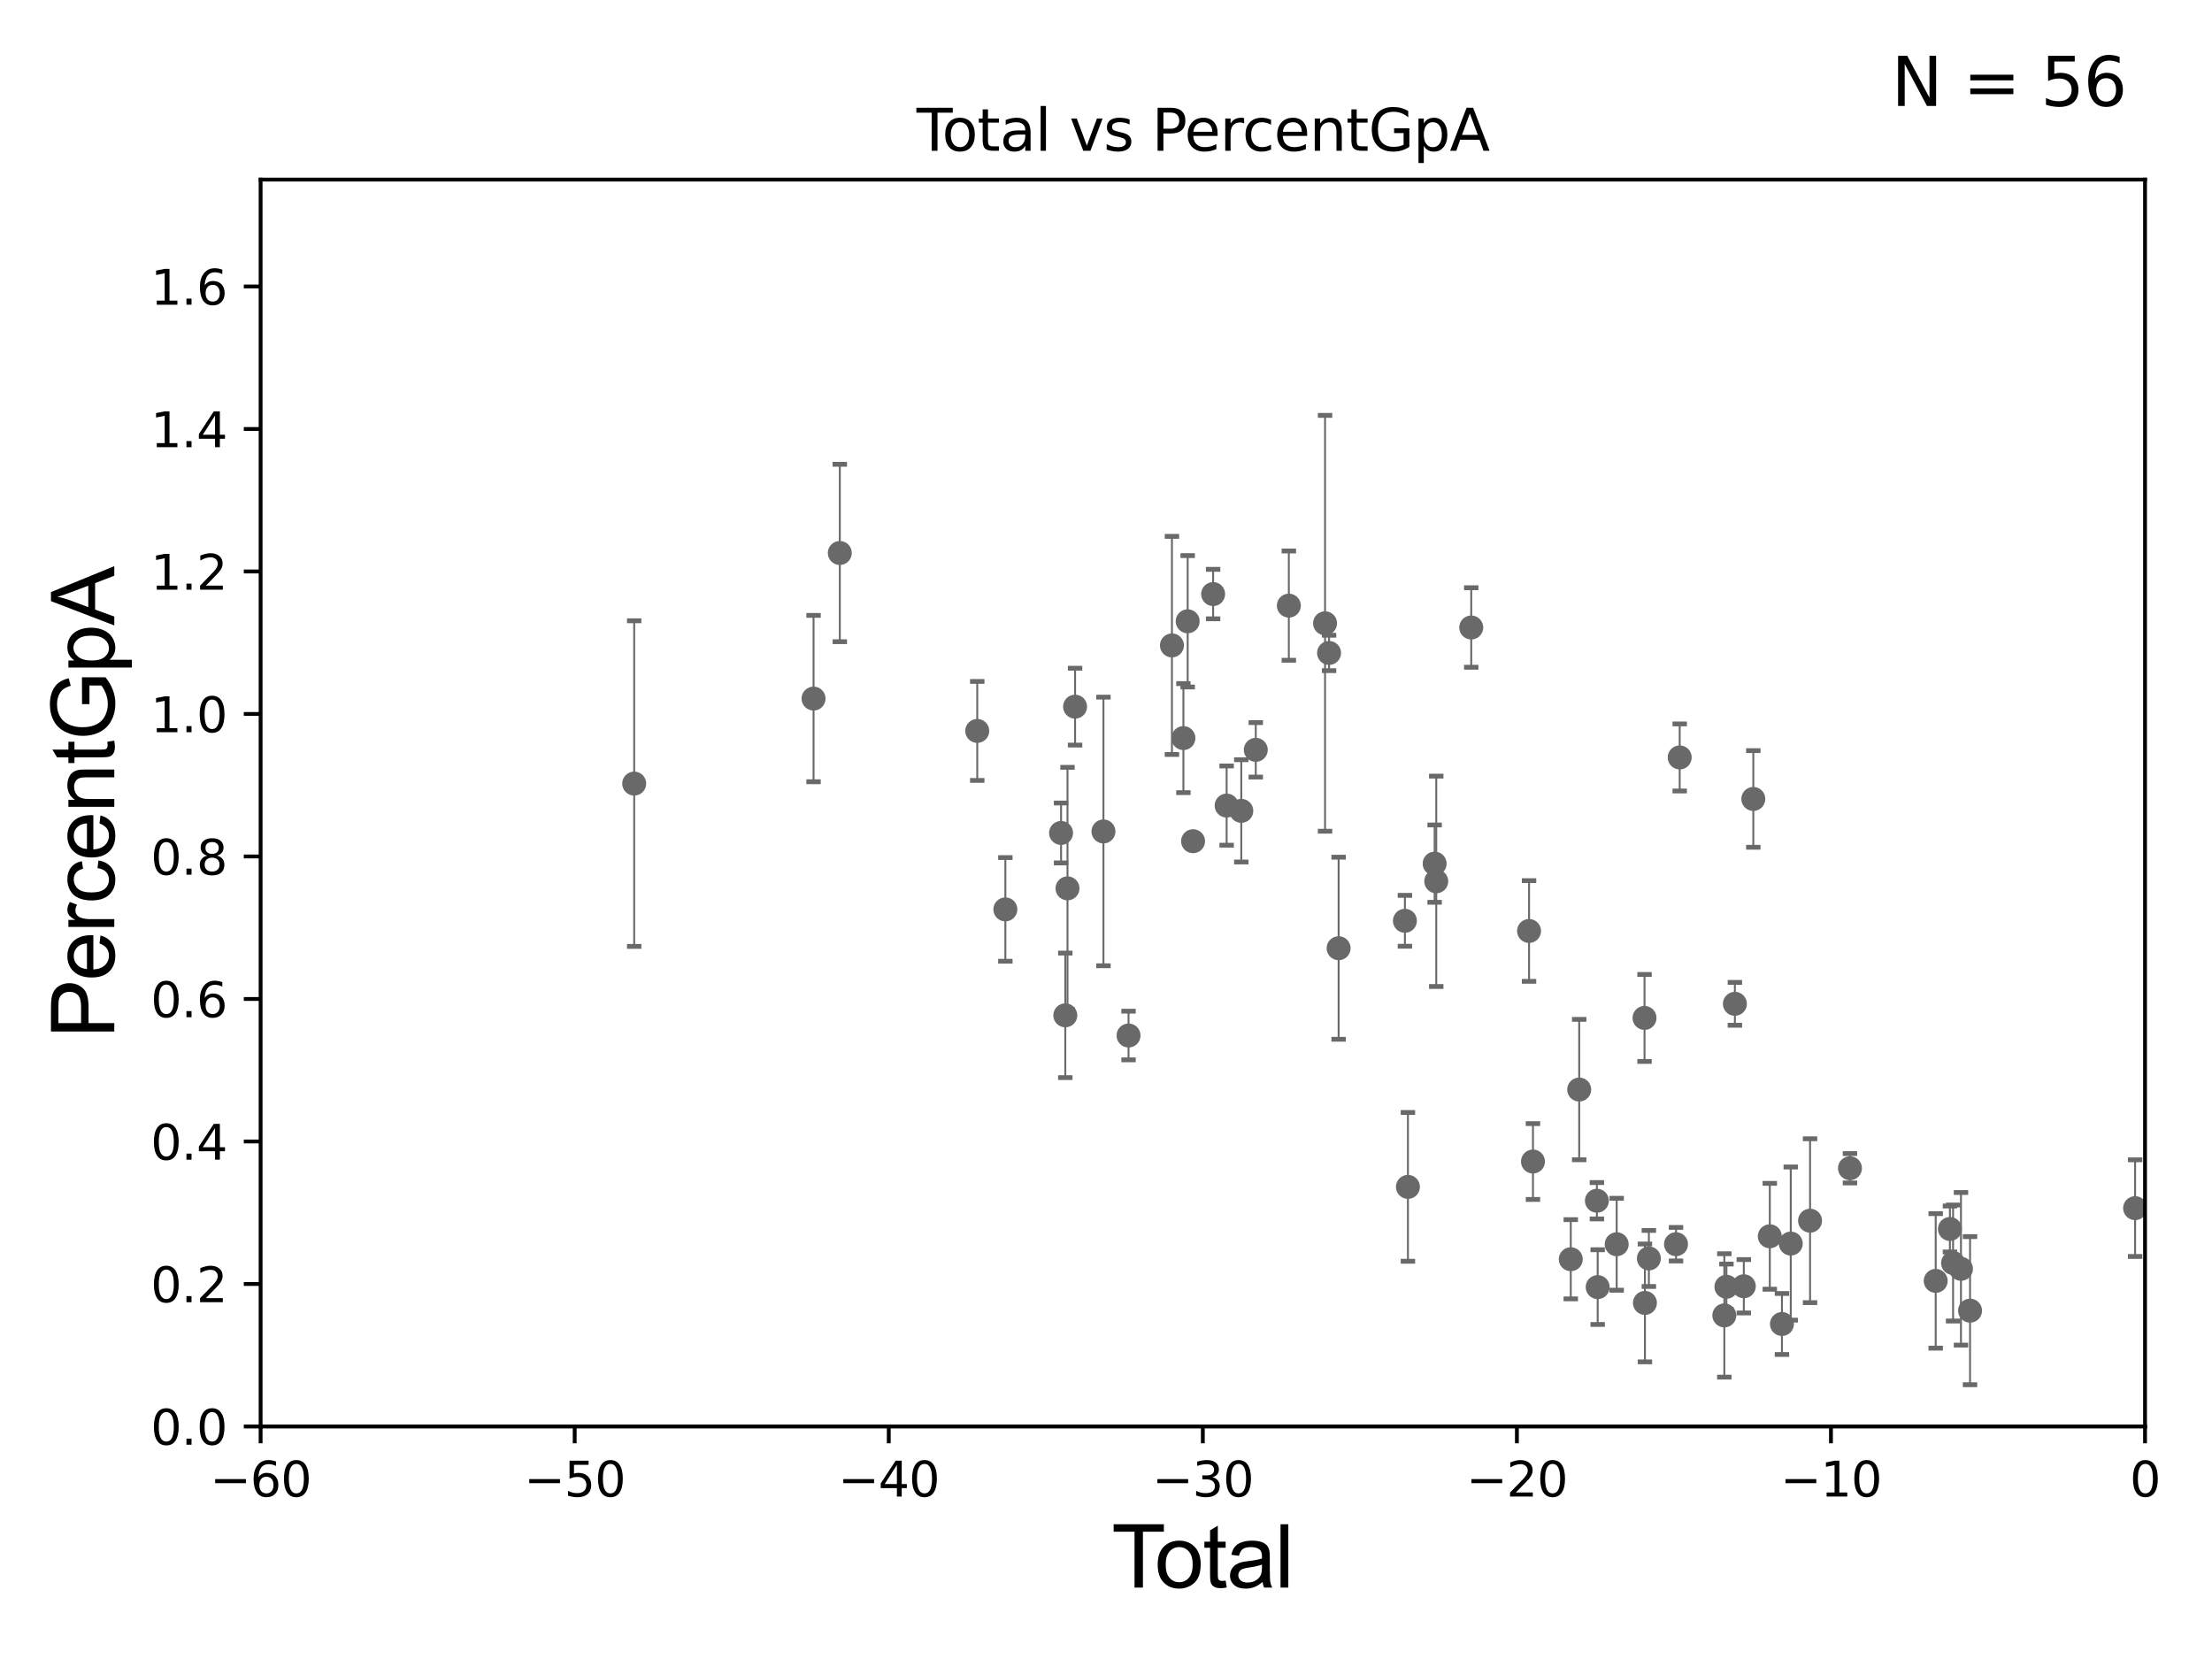 <?xml version="1.0" encoding="utf-8" standalone="no"?>
<!DOCTYPE svg PUBLIC "-//W3C//DTD SVG 1.1//EN"
  "http://www.w3.org/Graphics/SVG/1.1/DTD/svg11.dtd">
<svg xmlns:xlink="http://www.w3.org/1999/xlink" width="460.8pt" height="345.6pt" viewBox="0 0 460.8 345.6" xmlns="http://www.w3.org/2000/svg" version="1.1">
 <defs>
  <style type="text/css">*{stroke-linejoin: round; stroke-linecap: butt}</style>
 </defs>
 <g id="figure_1">
  <g id="patch_1">
   <path d="M 0 345.6 
L 460.8 345.6 
L 460.8 0 
L 0 0 
z
" style="fill: #ffffff"/>
  </g>
  <g id="axes_1">
   <g id="patch_2">
    <path d="M 54.29 297.16 
L 446.85 297.16 
L 446.85 37.411 
L 54.29 37.411 
z
" style="fill: #ffffff"/>
   </g>
   <g id="PathCollection_1">
    <defs>
     <path id="m57bfa0e21b" d="M 0 1.118 
C 0.297 1.118 0.581 1 0.791 0.791 
C 1 0.581 1.118 0.297 1.118 0 
C 1.118 -0.297 1 -0.581 0.791 -0.791 
C 0.581 -1 0.297 -1.118 0 -1.118 
C -0.297 -1.118 -0.581 -1 -0.791 -0.791 
C -1 -0.581 -1.118 -0.297 -1.118 0 
C -1.118 0.297 -1 0.581 -0.791 0.791 
C -0.581 1 -0.297 1.118 0 1.118 
z
" style="stroke: #696969"/>
    </defs>
    <g clip-path="url(#p20ff2a41d1)">
     <use xlink:href="#m57bfa0e21b" x="132.114" y="163.235" style="fill: #696969; stroke: #696969"/>
     <use xlink:href="#m57bfa0e21b" x="327.221" y="262.321" style="fill: #696969; stroke: #696969"/>
     <use xlink:href="#m57bfa0e21b" x="328.975" y="226.974" style="fill: #696969; stroke: #696969"/>
     <use xlink:href="#m57bfa0e21b" x="332.664" y="250.135" style="fill: #696969; stroke: #696969"/>
     <use xlink:href="#m57bfa0e21b" x="332.826" y="268.127" style="fill: #696969; stroke: #696969"/>
     <use xlink:href="#m57bfa0e21b" x="336.786" y="259.199" style="fill: #696969; stroke: #696969"/>
     <use xlink:href="#m57bfa0e21b" x="342.585" y="212.051" style="fill: #696969; stroke: #696969"/>
     <use xlink:href="#m57bfa0e21b" x="342.668" y="271.421" style="fill: #696969; stroke: #696969"/>
     <use xlink:href="#m57bfa0e21b" x="343.49" y="262.158" style="fill: #696969; stroke: #696969"/>
     <use xlink:href="#m57bfa0e21b" x="349.144" y="259.187" style="fill: #696969; stroke: #696969"/>
     <use xlink:href="#m57bfa0e21b" x="349.912" y="157.789" style="fill: #696969; stroke: #696969"/>
     <use xlink:href="#m57bfa0e21b" x="359.21" y="274.025" style="fill: #696969; stroke: #696969"/>
     <use xlink:href="#m57bfa0e21b" x="319.345" y="241.967" style="fill: #696969; stroke: #696969"/>
     <use xlink:href="#m57bfa0e21b" x="359.647" y="268.053" style="fill: #696969; stroke: #696969"/>
     <use xlink:href="#m57bfa0e21b" x="363.269" y="267.951" style="fill: #696969; stroke: #696969"/>
     <use xlink:href="#m57bfa0e21b" x="365.247" y="166.435" style="fill: #696969; stroke: #696969"/>
     <use xlink:href="#m57bfa0e21b" x="368.683" y="257.542" style="fill: #696969; stroke: #696969"/>
     <use xlink:href="#m57bfa0e21b" x="371.212" y="275.812" style="fill: #696969; stroke: #696969"/>
     <use xlink:href="#m57bfa0e21b" x="373.048" y="259.058" style="fill: #696969; stroke: #696969"/>
     <use xlink:href="#m57bfa0e21b" x="377.068" y="254.293" style="fill: #696969; stroke: #696969"/>
     <use xlink:href="#m57bfa0e21b" x="385.383" y="243.366" style="fill: #696969; stroke: #696969"/>
     <use xlink:href="#m57bfa0e21b" x="403.242" y="266.829" style="fill: #696969; stroke: #696969"/>
     <use xlink:href="#m57bfa0e21b" x="406.205" y="256.02" style="fill: #696969; stroke: #696969"/>
     <use xlink:href="#m57bfa0e21b" x="406.862" y="263.108" style="fill: #696969; stroke: #696969"/>
     <use xlink:href="#m57bfa0e21b" x="408.505" y="264.317" style="fill: #696969; stroke: #696969"/>
     <use xlink:href="#m57bfa0e21b" x="361.409" y="209.115" style="fill: #696969; stroke: #696969"/>
     <use xlink:href="#m57bfa0e21b" x="318.53" y="193.938" style="fill: #696969; stroke: #696969"/>
     <use xlink:href="#m57bfa0e21b" x="306.486" y="130.72" style="fill: #696969; stroke: #696969"/>
     <use xlink:href="#m57bfa0e21b" x="299.197" y="183.593" style="fill: #696969; stroke: #696969"/>
     <use xlink:href="#m57bfa0e21b" x="169.478" y="145.526" style="fill: #696969; stroke: #696969"/>
     <use xlink:href="#m57bfa0e21b" x="174.945" y="115.196" style="fill: #696969; stroke: #696969"/>
     <use xlink:href="#m57bfa0e21b" x="203.577" y="152.266" style="fill: #696969; stroke: #696969"/>
     <use xlink:href="#m57bfa0e21b" x="209.434" y="189.444" style="fill: #696969; stroke: #696969"/>
     <use xlink:href="#m57bfa0e21b" x="221.04" y="173.521" style="fill: #696969; stroke: #696969"/>
     <use xlink:href="#m57bfa0e21b" x="221.922" y="211.513" style="fill: #696969; stroke: #696969"/>
     <use xlink:href="#m57bfa0e21b" x="222.379" y="185.062" style="fill: #696969; stroke: #696969"/>
     <use xlink:href="#m57bfa0e21b" x="223.959" y="147.21" style="fill: #696969; stroke: #696969"/>
     <use xlink:href="#m57bfa0e21b" x="229.87" y="173.206" style="fill: #696969; stroke: #696969"/>
     <use xlink:href="#m57bfa0e21b" x="235.095" y="215.715" style="fill: #696969; stroke: #696969"/>
     <use xlink:href="#m57bfa0e21b" x="244.136" y="134.451" style="fill: #696969; stroke: #696969"/>
     <use xlink:href="#m57bfa0e21b" x="246.525" y="153.76" style="fill: #696969; stroke: #696969"/>
     <use xlink:href="#m57bfa0e21b" x="247.416" y="129.427" style="fill: #696969; stroke: #696969"/>
     <use xlink:href="#m57bfa0e21b" x="248.537" y="175.238" style="fill: #696969; stroke: #696969"/>
     <use xlink:href="#m57bfa0e21b" x="252.717" y="123.755" style="fill: #696969; stroke: #696969"/>
     <use xlink:href="#m57bfa0e21b" x="255.531" y="167.814" style="fill: #696969; stroke: #696969"/>
     <use xlink:href="#m57bfa0e21b" x="258.583" y="168.917" style="fill: #696969; stroke: #696969"/>
     <use xlink:href="#m57bfa0e21b" x="261.6" y="156.205" style="fill: #696969; stroke: #696969"/>
     <use xlink:href="#m57bfa0e21b" x="268.489" y="126.165" style="fill: #696969; stroke: #696969"/>
     <use xlink:href="#m57bfa0e21b" x="276.033" y="129.845" style="fill: #696969; stroke: #696969"/>
     <use xlink:href="#m57bfa0e21b" x="276.868" y="136.023" style="fill: #696969; stroke: #696969"/>
     <use xlink:href="#m57bfa0e21b" x="278.859" y="197.533" style="fill: #696969; stroke: #696969"/>
     <use xlink:href="#m57bfa0e21b" x="292.669" y="191.818" style="fill: #696969; stroke: #696969"/>
     <use xlink:href="#m57bfa0e21b" x="293.296" y="247.249" style="fill: #696969; stroke: #696969"/>
     <use xlink:href="#m57bfa0e21b" x="298.861" y="179.908" style="fill: #696969; stroke: #696969"/>
     <use xlink:href="#m57bfa0e21b" x="410.397" y="273.033" style="fill: #696969; stroke: #696969"/>
     <use xlink:href="#m57bfa0e21b" x="444.783" y="251.681" style="fill: #696969; stroke: #696969"/>
    </g>
   </g>
   <g id="matplotlib.axis_1">
    <g id="xtick_1">
     <g id="line2d_1">
      <defs>
       <path id="m4aaecd235d" d="M 0 0 
L 0 3.5 
" style="stroke: #000000; stroke-width: 0.8"/>
      </defs>
      <g>
       <use xlink:href="#m4aaecd235d" x="54.29" y="297.16" style="stroke: #000000; stroke-width: 0.8"/>
      </g>
     </g>
     <g id="text_1">
      <!-- −60 -->
      <g transform="translate(43.738 311.758)scale(0.1 -0.1)">
       <defs>
        <path id="DejaVuSans-2212" d="M 678 2272 
L 4684 2272 
L 4684 1741 
L 678 1741 
L 678 2272 
z
" transform="scale(0.016)"/>
        <path id="DejaVuSans-36" d="M 2113 2584 
Q 1688 2584 1439 2293 
Q 1191 2003 1191 1497 
Q 1191 994 1439 701 
Q 1688 409 2113 409 
Q 2538 409 2786 701 
Q 3034 994 3034 1497 
Q 3034 2003 2786 2293 
Q 2538 2584 2113 2584 
z
M 3366 4563 
L 3366 3988 
Q 3128 4100 2886 4159 
Q 2644 4219 2406 4219 
Q 1781 4219 1451 3797 
Q 1122 3375 1075 2522 
Q 1259 2794 1537 2939 
Q 1816 3084 2150 3084 
Q 2853 3084 3261 2657 
Q 3669 2231 3669 1497 
Q 3669 778 3244 343 
Q 2819 -91 2113 -91 
Q 1303 -91 875 529 
Q 447 1150 447 2328 
Q 447 3434 972 4092 
Q 1497 4750 2381 4750 
Q 2619 4750 2861 4703 
Q 3103 4656 3366 4563 
z
" transform="scale(0.016)"/>
        <path id="DejaVuSans-30" d="M 2034 4250 
Q 1547 4250 1301 3770 
Q 1056 3291 1056 2328 
Q 1056 1369 1301 889 
Q 1547 409 2034 409 
Q 2525 409 2770 889 
Q 3016 1369 3016 2328 
Q 3016 3291 2770 3770 
Q 2525 4250 2034 4250 
z
M 2034 4750 
Q 2819 4750 3233 4129 
Q 3647 3509 3647 2328 
Q 3647 1150 3233 529 
Q 2819 -91 2034 -91 
Q 1250 -91 836 529 
Q 422 1150 422 2328 
Q 422 3509 836 4129 
Q 1250 4750 2034 4750 
z
" transform="scale(0.016)"/>
       </defs>
       <use xlink:href="#DejaVuSans-2212"/>
       <use xlink:href="#DejaVuSans-36" x="83.789"/>
       <use xlink:href="#DejaVuSans-30" x="147.412"/>
      </g>
     </g>
    </g>
    <g id="xtick_2">
     <g id="line2d_2">
      <g>
       <use xlink:href="#m4aaecd235d" x="119.717" y="297.16" style="stroke: #000000; stroke-width: 0.8"/>
      </g>
     </g>
     <g id="text_2">
      <!-- −50 -->
      <g transform="translate(109.164 311.758)scale(0.1 -0.1)">
       <defs>
        <path id="DejaVuSans-35" d="M 691 4666 
L 3169 4666 
L 3169 4134 
L 1269 4134 
L 1269 2991 
Q 1406 3038 1543 3061 
Q 1681 3084 1819 3084 
Q 2600 3084 3056 2656 
Q 3513 2228 3513 1497 
Q 3513 744 3044 326 
Q 2575 -91 1722 -91 
Q 1428 -91 1123 -41 
Q 819 9 494 109 
L 494 744 
Q 775 591 1075 516 
Q 1375 441 1709 441 
Q 2250 441 2565 725 
Q 2881 1009 2881 1497 
Q 2881 1984 2565 2268 
Q 2250 2553 1709 2553 
Q 1456 2553 1204 2497 
Q 953 2441 691 2322 
L 691 4666 
z
" transform="scale(0.016)"/>
       </defs>
       <use xlink:href="#DejaVuSans-2212"/>
       <use xlink:href="#DejaVuSans-35" x="83.789"/>
       <use xlink:href="#DejaVuSans-30" x="147.412"/>
      </g>
     </g>
    </g>
    <g id="xtick_3">
     <g id="line2d_3">
      <g>
       <use xlink:href="#m4aaecd235d" x="185.143" y="297.16" style="stroke: #000000; stroke-width: 0.8"/>
      </g>
     </g>
     <g id="text_3">
      <!-- −40 -->
      <g transform="translate(174.591 311.758)scale(0.1 -0.1)">
       <defs>
        <path id="DejaVuSans-34" d="M 2419 4116 
L 825 1625 
L 2419 1625 
L 2419 4116 
z
M 2253 4666 
L 3047 4666 
L 3047 1625 
L 3713 1625 
L 3713 1100 
L 3047 1100 
L 3047 0 
L 2419 0 
L 2419 1100 
L 313 1100 
L 313 1709 
L 2253 4666 
z
" transform="scale(0.016)"/>
       </defs>
       <use xlink:href="#DejaVuSans-2212"/>
       <use xlink:href="#DejaVuSans-34" x="83.789"/>
       <use xlink:href="#DejaVuSans-30" x="147.412"/>
      </g>
     </g>
    </g>
    <g id="xtick_4">
     <g id="line2d_4">
      <g>
       <use xlink:href="#m4aaecd235d" x="250.57" y="297.16" style="stroke: #000000; stroke-width: 0.8"/>
      </g>
     </g>
     <g id="text_4">
      <!-- −30 -->
      <g transform="translate(240.018 311.758)scale(0.1 -0.1)">
       <defs>
        <path id="DejaVuSans-33" d="M 2597 2516 
Q 3050 2419 3304 2112 
Q 3559 1806 3559 1356 
Q 3559 666 3084 287 
Q 2609 -91 1734 -91 
Q 1441 -91 1130 -33 
Q 819 25 488 141 
L 488 750 
Q 750 597 1062 519 
Q 1375 441 1716 441 
Q 2309 441 2620 675 
Q 2931 909 2931 1356 
Q 2931 1769 2642 2001 
Q 2353 2234 1838 2234 
L 1294 2234 
L 1294 2753 
L 1863 2753 
Q 2328 2753 2575 2939 
Q 2822 3125 2822 3475 
Q 2822 3834 2567 4026 
Q 2313 4219 1838 4219 
Q 1578 4219 1281 4162 
Q 984 4106 628 3988 
L 628 4550 
Q 988 4650 1302 4700 
Q 1616 4750 1894 4750 
Q 2613 4750 3031 4423 
Q 3450 4097 3450 3541 
Q 3450 3153 3228 2886 
Q 3006 2619 2597 2516 
z
" transform="scale(0.016)"/>
       </defs>
       <use xlink:href="#DejaVuSans-2212"/>
       <use xlink:href="#DejaVuSans-33" x="83.789"/>
       <use xlink:href="#DejaVuSans-30" x="147.412"/>
      </g>
     </g>
    </g>
    <g id="xtick_5">
     <g id="line2d_5">
      <g>
       <use xlink:href="#m4aaecd235d" x="315.997" y="297.16" style="stroke: #000000; stroke-width: 0.8"/>
      </g>
     </g>
     <g id="text_5">
      <!-- −20 -->
      <g transform="translate(305.444 311.758)scale(0.1 -0.1)">
       <defs>
        <path id="DejaVuSans-32" d="M 1228 531 
L 3431 531 
L 3431 0 
L 469 0 
L 469 531 
Q 828 903 1448 1529 
Q 2069 2156 2228 2338 
Q 2531 2678 2651 2914 
Q 2772 3150 2772 3378 
Q 2772 3750 2511 3984 
Q 2250 4219 1831 4219 
Q 1534 4219 1204 4116 
Q 875 4013 500 3803 
L 500 4441 
Q 881 4594 1212 4672 
Q 1544 4750 1819 4750 
Q 2544 4750 2975 4387 
Q 3406 4025 3406 3419 
Q 3406 3131 3298 2873 
Q 3191 2616 2906 2266 
Q 2828 2175 2409 1742 
Q 1991 1309 1228 531 
z
" transform="scale(0.016)"/>
       </defs>
       <use xlink:href="#DejaVuSans-2212"/>
       <use xlink:href="#DejaVuSans-32" x="83.789"/>
       <use xlink:href="#DejaVuSans-30" x="147.412"/>
      </g>
     </g>
    </g>
    <g id="xtick_6">
     <g id="line2d_6">
      <g>
       <use xlink:href="#m4aaecd235d" x="381.423" y="297.16" style="stroke: #000000; stroke-width: 0.8"/>
      </g>
     </g>
     <g id="text_6">
      <!-- −10 -->
      <g transform="translate(370.871 311.758)scale(0.1 -0.1)">
       <defs>
        <path id="DejaVuSans-31" d="M 794 531 
L 1825 531 
L 1825 4091 
L 703 3866 
L 703 4441 
L 1819 4666 
L 2450 4666 
L 2450 531 
L 3481 531 
L 3481 0 
L 794 0 
L 794 531 
z
" transform="scale(0.016)"/>
       </defs>
       <use xlink:href="#DejaVuSans-2212"/>
       <use xlink:href="#DejaVuSans-31" x="83.789"/>
       <use xlink:href="#DejaVuSans-30" x="147.412"/>
      </g>
     </g>
    </g>
    <g id="xtick_7">
     <g id="line2d_7">
      <g>
       <use xlink:href="#m4aaecd235d" x="446.85" y="297.16" style="stroke: #000000; stroke-width: 0.8"/>
      </g>
     </g>
     <g id="text_7">
      <!-- 0 -->
      <g transform="translate(443.669 311.758)scale(0.1 -0.1)">
       <use xlink:href="#DejaVuSans-30"/>
      </g>
     </g>
    </g>
    <g id="text_8">
     <!-- Total -->
     <g transform="translate(231.565 330.722)scale(0.18 -0.18)">
      <defs>
       <path id="ArialMT-54" d="M 1659 0 
L 1659 4041 
L 150 4041 
L 150 4581 
L 3781 4581 
L 3781 4041 
L 2266 4041 
L 2266 0 
L 1659 0 
z
" transform="scale(0.016)"/>
       <path id="ArialMT-6f" d="M 213 1659 
Q 213 2581 725 3025 
Q 1153 3394 1769 3394 
Q 2453 3394 2887 2945 
Q 3322 2497 3322 1706 
Q 3322 1066 3130 698 
Q 2938 331 2570 128 
Q 2203 -75 1769 -75 
Q 1072 -75 642 372 
Q 213 819 213 1659 
z
M 791 1659 
Q 791 1022 1069 705 
Q 1347 388 1769 388 
Q 2188 388 2466 706 
Q 2744 1025 2744 1678 
Q 2744 2294 2464 2611 
Q 2184 2928 1769 2928 
Q 1347 2928 1069 2612 
Q 791 2297 791 1659 
z
" transform="scale(0.016)"/>
       <path id="ArialMT-74" d="M 1650 503 
L 1731 6 
Q 1494 -44 1306 -44 
Q 1000 -44 831 53 
Q 663 150 594 308 
Q 525 466 525 972 
L 525 2881 
L 113 2881 
L 113 3319 
L 525 3319 
L 525 4141 
L 1084 4478 
L 1084 3319 
L 1650 3319 
L 1650 2881 
L 1084 2881 
L 1084 941 
Q 1084 700 1114 631 
Q 1144 563 1211 522 
Q 1278 481 1403 481 
Q 1497 481 1650 503 
z
" transform="scale(0.016)"/>
       <path id="ArialMT-61" d="M 2588 409 
Q 2275 144 1986 34 
Q 1697 -75 1366 -75 
Q 819 -75 525 192 
Q 231 459 231 875 
Q 231 1119 342 1320 
Q 453 1522 633 1644 
Q 813 1766 1038 1828 
Q 1203 1872 1538 1913 
Q 2219 1994 2541 2106 
Q 2544 2222 2544 2253 
Q 2544 2597 2384 2738 
Q 2169 2928 1744 2928 
Q 1347 2928 1158 2789 
Q 969 2650 878 2297 
L 328 2372 
Q 403 2725 575 2942 
Q 747 3159 1072 3276 
Q 1397 3394 1825 3394 
Q 2250 3394 2515 3294 
Q 2781 3194 2906 3042 
Q 3031 2891 3081 2659 
Q 3109 2516 3109 2141 
L 3109 1391 
Q 3109 606 3145 398 
Q 3181 191 3288 0 
L 2700 0 
Q 2613 175 2588 409 
z
M 2541 1666 
Q 2234 1541 1622 1453 
Q 1275 1403 1131 1340 
Q 988 1278 909 1158 
Q 831 1038 831 891 
Q 831 666 1001 516 
Q 1172 366 1500 366 
Q 1825 366 2078 508 
Q 2331 650 2450 897 
Q 2541 1088 2541 1459 
L 2541 1666 
z
" transform="scale(0.016)"/>
       <path id="ArialMT-6c" d="M 409 0 
L 409 4581 
L 972 4581 
L 972 0 
L 409 0 
z
" transform="scale(0.016)"/>
      </defs>
      <use xlink:href="#ArialMT-54"/>
      <use xlink:href="#ArialMT-6f" x="49.959"/>
      <use xlink:href="#ArialMT-74" x="105.574"/>
      <use xlink:href="#ArialMT-61" x="133.357"/>
      <use xlink:href="#ArialMT-6c" x="188.973"/>
     </g>
    </g>
   </g>
   <g id="matplotlib.axis_2">
    <g id="ytick_1">
     <g id="line2d_8">
      <defs>
       <path id="m80e8d301b9" d="M 0 0 
L -3.5 0 
" style="stroke: #000000; stroke-width: 0.8"/>
      </defs>
      <g>
       <use xlink:href="#m80e8d301b9" x="54.29" y="297.16" style="stroke: #000000; stroke-width: 0.8"/>
      </g>
     </g>
     <g id="text_9">
      <!-- 0.0 -->
      <g transform="translate(31.387 300.959)scale(0.1 -0.1)">
       <defs>
        <path id="DejaVuSans-2e" d="M 684 794 
L 1344 794 
L 1344 0 
L 684 0 
L 684 794 
z
" transform="scale(0.016)"/>
       </defs>
       <use xlink:href="#DejaVuSans-30"/>
       <use xlink:href="#DejaVuSans-2e" x="63.623"/>
       <use xlink:href="#DejaVuSans-30" x="95.41"/>
      </g>
     </g>
    </g>
    <g id="ytick_2">
     <g id="line2d_9">
      <g>
       <use xlink:href="#m80e8d301b9" x="54.29" y="267.474" style="stroke: #000000; stroke-width: 0.8"/>
      </g>
     </g>
     <g id="text_10">
      <!-- 0.2 -->
      <g transform="translate(31.387 271.274)scale(0.1 -0.1)">
       <use xlink:href="#DejaVuSans-30"/>
       <use xlink:href="#DejaVuSans-2e" x="63.623"/>
       <use xlink:href="#DejaVuSans-32" x="95.41"/>
      </g>
     </g>
    </g>
    <g id="ytick_3">
     <g id="line2d_10">
      <g>
       <use xlink:href="#m80e8d301b9" x="54.29" y="237.789" style="stroke: #000000; stroke-width: 0.8"/>
      </g>
     </g>
     <g id="text_11">
      <!-- 0.4 -->
      <g transform="translate(31.387 241.588)scale(0.1 -0.1)">
       <use xlink:href="#DejaVuSans-30"/>
       <use xlink:href="#DejaVuSans-2e" x="63.623"/>
       <use xlink:href="#DejaVuSans-34" x="95.41"/>
      </g>
     </g>
    </g>
    <g id="ytick_4">
     <g id="line2d_11">
      <g>
       <use xlink:href="#m80e8d301b9" x="54.29" y="208.103" style="stroke: #000000; stroke-width: 0.8"/>
      </g>
     </g>
     <g id="text_12">
      <!-- 0.6 -->
      <g transform="translate(31.387 211.902)scale(0.1 -0.1)">
       <use xlink:href="#DejaVuSans-30"/>
       <use xlink:href="#DejaVuSans-2e" x="63.623"/>
       <use xlink:href="#DejaVuSans-36" x="95.41"/>
      </g>
     </g>
    </g>
    <g id="ytick_5">
     <g id="line2d_12">
      <g>
       <use xlink:href="#m80e8d301b9" x="54.29" y="178.418" style="stroke: #000000; stroke-width: 0.8"/>
      </g>
     </g>
     <g id="text_13">
      <!-- 0.8 -->
      <g transform="translate(31.387 182.217)scale(0.1 -0.1)">
       <defs>
        <path id="DejaVuSans-38" d="M 2034 2216 
Q 1584 2216 1326 1975 
Q 1069 1734 1069 1313 
Q 1069 891 1326 650 
Q 1584 409 2034 409 
Q 2484 409 2743 651 
Q 3003 894 3003 1313 
Q 3003 1734 2745 1975 
Q 2488 2216 2034 2216 
z
M 1403 2484 
Q 997 2584 770 2862 
Q 544 3141 544 3541 
Q 544 4100 942 4425 
Q 1341 4750 2034 4750 
Q 2731 4750 3128 4425 
Q 3525 4100 3525 3541 
Q 3525 3141 3298 2862 
Q 3072 2584 2669 2484 
Q 3125 2378 3379 2068 
Q 3634 1759 3634 1313 
Q 3634 634 3220 271 
Q 2806 -91 2034 -91 
Q 1263 -91 848 271 
Q 434 634 434 1313 
Q 434 1759 690 2068 
Q 947 2378 1403 2484 
z
M 1172 3481 
Q 1172 3119 1398 2916 
Q 1625 2713 2034 2713 
Q 2441 2713 2670 2916 
Q 2900 3119 2900 3481 
Q 2900 3844 2670 4047 
Q 2441 4250 2034 4250 
Q 1625 4250 1398 4047 
Q 1172 3844 1172 3481 
z
" transform="scale(0.016)"/>
       </defs>
       <use xlink:href="#DejaVuSans-30"/>
       <use xlink:href="#DejaVuSans-2e" x="63.623"/>
       <use xlink:href="#DejaVuSans-38" x="95.41"/>
      </g>
     </g>
    </g>
    <g id="ytick_6">
     <g id="line2d_13">
      <g>
       <use xlink:href="#m80e8d301b9" x="54.29" y="148.732" style="stroke: #000000; stroke-width: 0.8"/>
      </g>
     </g>
     <g id="text_14">
      <!-- 1.0 -->
      <g transform="translate(31.387 152.531)scale(0.1 -0.1)">
       <use xlink:href="#DejaVuSans-31"/>
       <use xlink:href="#DejaVuSans-2e" x="63.623"/>
       <use xlink:href="#DejaVuSans-30" x="95.41"/>
      </g>
     </g>
    </g>
    <g id="ytick_7">
     <g id="line2d_14">
      <g>
       <use xlink:href="#m80e8d301b9" x="54.29" y="119.047" style="stroke: #000000; stroke-width: 0.8"/>
      </g>
     </g>
     <g id="text_15">
      <!-- 1.2 -->
      <g transform="translate(31.387 122.846)scale(0.1 -0.1)">
       <use xlink:href="#DejaVuSans-31"/>
       <use xlink:href="#DejaVuSans-2e" x="63.623"/>
       <use xlink:href="#DejaVuSans-32" x="95.41"/>
      </g>
     </g>
    </g>
    <g id="ytick_8">
     <g id="line2d_15">
      <g>
       <use xlink:href="#m80e8d301b9" x="54.29" y="89.361" style="stroke: #000000; stroke-width: 0.8"/>
      </g>
     </g>
     <g id="text_16">
      <!-- 1.4 -->
      <g transform="translate(31.387 93.16)scale(0.1 -0.1)">
       <use xlink:href="#DejaVuSans-31"/>
       <use xlink:href="#DejaVuSans-2e" x="63.623"/>
       <use xlink:href="#DejaVuSans-34" x="95.41"/>
      </g>
     </g>
    </g>
    <g id="ytick_9">
     <g id="line2d_16">
      <g>
       <use xlink:href="#m80e8d301b9" x="54.29" y="59.675" style="stroke: #000000; stroke-width: 0.8"/>
      </g>
     </g>
     <g id="text_17">
      <!-- 1.6 -->
      <g transform="translate(31.387 63.475)scale(0.1 -0.1)">
       <use xlink:href="#DejaVuSans-31"/>
       <use xlink:href="#DejaVuSans-2e" x="63.623"/>
       <use xlink:href="#DejaVuSans-36" x="95.41"/>
      </g>
     </g>
    </g>
    <g id="text_18">
     <!-- PercentGpA -->
     <g transform="translate(23.809 216.309)rotate(-90)scale(0.18 -0.18)">
      <defs>
       <path id="ArialMT-50" d="M 494 0 
L 494 4581 
L 2222 4581 
Q 2678 4581 2919 4538 
Q 3256 4481 3484 4323 
Q 3713 4166 3852 3881 
Q 3991 3597 3991 3256 
Q 3991 2672 3619 2267 
Q 3247 1863 2275 1863 
L 1100 1863 
L 1100 0 
L 494 0 
z
M 1100 2403 
L 2284 2403 
Q 2872 2403 3119 2622 
Q 3366 2841 3366 3238 
Q 3366 3525 3220 3729 
Q 3075 3934 2838 4000 
Q 2684 4041 2272 4041 
L 1100 4041 
L 1100 2403 
z
" transform="scale(0.016)"/>
       <path id="ArialMT-65" d="M 2694 1069 
L 3275 997 
Q 3138 488 2766 206 
Q 2394 -75 1816 -75 
Q 1088 -75 661 373 
Q 234 822 234 1631 
Q 234 2469 665 2931 
Q 1097 3394 1784 3394 
Q 2450 3394 2872 2941 
Q 3294 2488 3294 1666 
Q 3294 1616 3291 1516 
L 816 1516 
Q 847 969 1125 678 
Q 1403 388 1819 388 
Q 2128 388 2347 550 
Q 2566 713 2694 1069 
z
M 847 1978 
L 2700 1978 
Q 2663 2397 2488 2606 
Q 2219 2931 1791 2931 
Q 1403 2931 1139 2672 
Q 875 2413 847 1978 
z
" transform="scale(0.016)"/>
       <path id="ArialMT-72" d="M 416 0 
L 416 3319 
L 922 3319 
L 922 2816 
Q 1116 3169 1280 3281 
Q 1444 3394 1641 3394 
Q 1925 3394 2219 3213 
L 2025 2691 
Q 1819 2813 1613 2813 
Q 1428 2813 1281 2702 
Q 1134 2591 1072 2394 
Q 978 2094 978 1738 
L 978 0 
L 416 0 
z
" transform="scale(0.016)"/>
       <path id="ArialMT-63" d="M 2588 1216 
L 3141 1144 
Q 3050 572 2676 248 
Q 2303 -75 1759 -75 
Q 1078 -75 664 370 
Q 250 816 250 1647 
Q 250 2184 428 2587 
Q 606 2991 970 3192 
Q 1334 3394 1763 3394 
Q 2303 3394 2647 3120 
Q 2991 2847 3088 2344 
L 2541 2259 
Q 2463 2594 2264 2762 
Q 2066 2931 1784 2931 
Q 1359 2931 1093 2626 
Q 828 2322 828 1663 
Q 828 994 1084 691 
Q 1341 388 1753 388 
Q 2084 388 2306 591 
Q 2528 794 2588 1216 
z
" transform="scale(0.016)"/>
       <path id="ArialMT-6e" d="M 422 0 
L 422 3319 
L 928 3319 
L 928 2847 
Q 1294 3394 1984 3394 
Q 2284 3394 2536 3286 
Q 2788 3178 2913 3003 
Q 3038 2828 3088 2588 
Q 3119 2431 3119 2041 
L 3119 0 
L 2556 0 
L 2556 2019 
Q 2556 2363 2490 2533 
Q 2425 2703 2258 2804 
Q 2091 2906 1866 2906 
Q 1506 2906 1245 2678 
Q 984 2450 984 1813 
L 984 0 
L 422 0 
z
" transform="scale(0.016)"/>
       <path id="ArialMT-47" d="M 2638 1797 
L 2638 2334 
L 4578 2338 
L 4578 638 
Q 4131 281 3656 101 
Q 3181 -78 2681 -78 
Q 2006 -78 1454 211 
Q 903 500 622 1047 
Q 341 1594 341 2269 
Q 341 2938 620 3517 
Q 900 4097 1425 4378 
Q 1950 4659 2634 4659 
Q 3131 4659 3532 4498 
Q 3934 4338 4162 4050 
Q 4391 3763 4509 3300 
L 3963 3150 
Q 3859 3500 3706 3700 
Q 3553 3900 3268 4020 
Q 2984 4141 2638 4141 
Q 2222 4141 1919 4014 
Q 1616 3888 1430 3681 
Q 1244 3475 1141 3228 
Q 966 2803 966 2306 
Q 966 1694 1177 1281 
Q 1388 869 1791 669 
Q 2194 469 2647 469 
Q 3041 469 3416 620 
Q 3791 772 3984 944 
L 3984 1797 
L 2638 1797 
z
" transform="scale(0.016)"/>
       <path id="ArialMT-70" d="M 422 -1272 
L 422 3319 
L 934 3319 
L 934 2888 
Q 1116 3141 1344 3267 
Q 1572 3394 1897 3394 
Q 2322 3394 2647 3175 
Q 2972 2956 3137 2557 
Q 3303 2159 3303 1684 
Q 3303 1175 3120 767 
Q 2938 359 2589 142 
Q 2241 -75 1856 -75 
Q 1575 -75 1351 44 
Q 1128 163 984 344 
L 984 -1272 
L 422 -1272 
z
M 931 1641 
Q 931 1000 1190 694 
Q 1450 388 1819 388 
Q 2194 388 2461 705 
Q 2728 1022 2728 1688 
Q 2728 2322 2467 2637 
Q 2206 2953 1844 2953 
Q 1484 2953 1207 2617 
Q 931 2281 931 1641 
z
" transform="scale(0.016)"/>
       <path id="ArialMT-41" d="M -9 0 
L 1750 4581 
L 2403 4581 
L 4278 0 
L 3588 0 
L 3053 1388 
L 1138 1388 
L 634 0 
L -9 0 
z
M 1313 1881 
L 2866 1881 
L 2388 3150 
Q 2169 3728 2063 4100 
Q 1975 3659 1816 3225 
L 1313 1881 
z
" transform="scale(0.016)"/>
      </defs>
      <use xlink:href="#ArialMT-50"/>
      <use xlink:href="#ArialMT-65" x="66.699"/>
      <use xlink:href="#ArialMT-72" x="122.314"/>
      <use xlink:href="#ArialMT-63" x="155.615"/>
      <use xlink:href="#ArialMT-65" x="205.615"/>
      <use xlink:href="#ArialMT-6e" x="261.23"/>
      <use xlink:href="#ArialMT-74" x="316.846"/>
      <use xlink:href="#ArialMT-47" x="344.629"/>
      <use xlink:href="#ArialMT-70" x="422.412"/>
      <use xlink:href="#ArialMT-41" x="478.027"/>
     </g>
    </g>
   </g>
   <g id="LineCollection_1">
    <path d="M 132.114 197.15 
L 132.114 129.319 
" clip-path="url(#p20ff2a41d1)" style="fill: none; stroke: #696969; stroke-width: 0.4"/>
    <path d="M 327.221 270.572 
L 327.221 254.069 
" clip-path="url(#p20ff2a41d1)" style="fill: none; stroke: #696969; stroke-width: 0.4"/>
    <path d="M 328.975 241.598 
L 328.975 212.351 
" clip-path="url(#p20ff2a41d1)" style="fill: none; stroke: #696969; stroke-width: 0.4"/>
    <path d="M 332.664 253.922 
L 332.664 246.348 
" clip-path="url(#p20ff2a41d1)" style="fill: none; stroke: #696969; stroke-width: 0.4"/>
    <path d="M 332.826 275.908 
L 332.826 260.346 
" clip-path="url(#p20ff2a41d1)" style="fill: none; stroke: #696969; stroke-width: 0.4"/>
    <path d="M 336.786 268.774 
L 336.786 249.625 
" clip-path="url(#p20ff2a41d1)" style="fill: none; stroke: #696969; stroke-width: 0.4"/>
    <path d="M 342.585 221.113 
L 342.585 202.988 
" clip-path="url(#p20ff2a41d1)" style="fill: none; stroke: #696969; stroke-width: 0.4"/>
    <path d="M 342.668 283.697 
L 342.668 259.146 
" clip-path="url(#p20ff2a41d1)" style="fill: none; stroke: #696969; stroke-width: 0.4"/>
    <path d="M 343.49 267.999 
L 343.49 256.318 
" clip-path="url(#p20ff2a41d1)" style="fill: none; stroke: #696969; stroke-width: 0.4"/>
    <path d="M 349.144 262.68 
L 349.144 255.694 
" clip-path="url(#p20ff2a41d1)" style="fill: none; stroke: #696969; stroke-width: 0.4"/>
    <path d="M 349.912 164.774 
L 349.912 150.805 
" clip-path="url(#p20ff2a41d1)" style="fill: none; stroke: #696969; stroke-width: 0.4"/>
    <path d="M 359.21 286.88 
L 359.21 261.171 
" clip-path="url(#p20ff2a41d1)" style="fill: none; stroke: #696969; stroke-width: 0.4"/>
    <path d="M 319.345 249.864 
L 319.345 234.07 
" clip-path="url(#p20ff2a41d1)" style="fill: none; stroke: #696969; stroke-width: 0.4"/>
    <path d="M 359.647 272.778 
L 359.647 263.328 
" clip-path="url(#p20ff2a41d1)" style="fill: none; stroke: #696969; stroke-width: 0.4"/>
    <path d="M 363.269 273.513 
L 363.269 262.389 
" clip-path="url(#p20ff2a41d1)" style="fill: none; stroke: #696969; stroke-width: 0.4"/>
    <path d="M 365.247 176.498 
L 365.247 156.372 
" clip-path="url(#p20ff2a41d1)" style="fill: none; stroke: #696969; stroke-width: 0.4"/>
    <path d="M 368.683 268.568 
L 368.683 246.516 
" clip-path="url(#p20ff2a41d1)" style="fill: none; stroke: #696969; stroke-width: 0.4"/>
    <path d="M 371.212 282.163 
L 371.212 269.461 
" clip-path="url(#p20ff2a41d1)" style="fill: none; stroke: #696969; stroke-width: 0.4"/>
    <path d="M 373.048 275.011 
L 373.048 243.105 
" clip-path="url(#p20ff2a41d1)" style="fill: none; stroke: #696969; stroke-width: 0.4"/>
    <path d="M 377.068 271.362 
L 377.068 237.224 
" clip-path="url(#p20ff2a41d1)" style="fill: none; stroke: #696969; stroke-width: 0.4"/>
    <path d="M 385.383 246.426 
L 385.383 240.307 
" clip-path="url(#p20ff2a41d1)" style="fill: none; stroke: #696969; stroke-width: 0.4"/>
    <path d="M 403.242 280.84 
L 403.242 252.817 
" clip-path="url(#p20ff2a41d1)" style="fill: none; stroke: #696969; stroke-width: 0.4"/>
    <path d="M 406.205 260.805 
L 406.205 251.235 
" clip-path="url(#p20ff2a41d1)" style="fill: none; stroke: #696969; stroke-width: 0.4"/>
    <path d="M 406.862 275.19 
L 406.862 251.025 
" clip-path="url(#p20ff2a41d1)" style="fill: none; stroke: #696969; stroke-width: 0.4"/>
    <path d="M 408.505 280.211 
L 408.505 248.423 
" clip-path="url(#p20ff2a41d1)" style="fill: none; stroke: #696969; stroke-width: 0.4"/>
    <path d="M 361.409 213.579 
L 361.409 204.65 
" clip-path="url(#p20ff2a41d1)" style="fill: none; stroke: #696969; stroke-width: 0.4"/>
    <path d="M 318.53 204.425 
L 318.53 183.452 
" clip-path="url(#p20ff2a41d1)" style="fill: none; stroke: #696969; stroke-width: 0.4"/>
    <path d="M 306.486 139.001 
L 306.486 122.439 
" clip-path="url(#p20ff2a41d1)" style="fill: none; stroke: #696969; stroke-width: 0.4"/>
    <path d="M 299.197 205.505 
L 299.197 161.681 
" clip-path="url(#p20ff2a41d1)" style="fill: none; stroke: #696969; stroke-width: 0.4"/>
    <path d="M 169.478 162.854 
L 169.478 128.198 
" clip-path="url(#p20ff2a41d1)" style="fill: none; stroke: #696969; stroke-width: 0.4"/>
    <path d="M 174.945 133.675 
L 174.945 96.717 
" clip-path="url(#p20ff2a41d1)" style="fill: none; stroke: #696969; stroke-width: 0.4"/>
    <path d="M 203.577 162.575 
L 203.577 141.957 
" clip-path="url(#p20ff2a41d1)" style="fill: none; stroke: #696969; stroke-width: 0.4"/>
    <path d="M 209.434 200.241 
L 209.434 178.647 
" clip-path="url(#p20ff2a41d1)" style="fill: none; stroke: #696969; stroke-width: 0.4"/>
    <path d="M 221.04 179.763 
L 221.04 167.279 
" clip-path="url(#p20ff2a41d1)" style="fill: none; stroke: #696969; stroke-width: 0.4"/>
    <path d="M 221.922 224.482 
L 221.922 198.543 
" clip-path="url(#p20ff2a41d1)" style="fill: none; stroke: #696969; stroke-width: 0.4"/>
    <path d="M 222.379 210.272 
L 222.379 159.852 
" clip-path="url(#p20ff2a41d1)" style="fill: none; stroke: #696969; stroke-width: 0.4"/>
    <path d="M 223.959 155.216 
L 223.959 139.204 
" clip-path="url(#p20ff2a41d1)" style="fill: none; stroke: #696969; stroke-width: 0.4"/>
    <path d="M 229.87 201.189 
L 229.87 145.223 
" clip-path="url(#p20ff2a41d1)" style="fill: none; stroke: #696969; stroke-width: 0.4"/>
    <path d="M 235.095 220.788 
L 235.095 210.643 
" clip-path="url(#p20ff2a41d1)" style="fill: none; stroke: #696969; stroke-width: 0.4"/>
    <path d="M 244.136 157.167 
L 244.136 111.736 
" clip-path="url(#p20ff2a41d1)" style="fill: none; stroke: #696969; stroke-width: 0.4"/>
    <path d="M 246.525 165.116 
L 246.525 142.405 
" clip-path="url(#p20ff2a41d1)" style="fill: none; stroke: #696969; stroke-width: 0.4"/>
    <path d="M 247.416 143.114 
L 247.416 115.739 
" clip-path="url(#p20ff2a41d1)" style="fill: none; stroke: #696969; stroke-width: 0.4"/>
    <path d="M 248.537 175.754 
L 248.537 174.721 
" clip-path="url(#p20ff2a41d1)" style="fill: none; stroke: #696969; stroke-width: 0.4"/>
    <path d="M 252.717 128.905 
L 252.717 118.605 
" clip-path="url(#p20ff2a41d1)" style="fill: none; stroke: #696969; stroke-width: 0.4"/>
    <path d="M 255.531 176.065 
L 255.531 159.563 
" clip-path="url(#p20ff2a41d1)" style="fill: none; stroke: #696969; stroke-width: 0.4"/>
    <path d="M 258.583 179.571 
L 258.583 158.263 
" clip-path="url(#p20ff2a41d1)" style="fill: none; stroke: #696969; stroke-width: 0.4"/>
    <path d="M 261.6 161.88 
L 261.6 150.531 
" clip-path="url(#p20ff2a41d1)" style="fill: none; stroke: #696969; stroke-width: 0.4"/>
    <path d="M 268.489 137.548 
L 268.489 114.781 
" clip-path="url(#p20ff2a41d1)" style="fill: none; stroke: #696969; stroke-width: 0.4"/>
    <path d="M 276.033 173.156 
L 276.033 86.534 
" clip-path="url(#p20ff2a41d1)" style="fill: none; stroke: #696969; stroke-width: 0.4"/>
    <path d="M 276.868 139.711 
L 276.868 132.335 
" clip-path="url(#p20ff2a41d1)" style="fill: none; stroke: #696969; stroke-width: 0.4"/>
    <path d="M 278.859 216.494 
L 278.859 178.571 
" clip-path="url(#p20ff2a41d1)" style="fill: none; stroke: #696969; stroke-width: 0.4"/>
    <path d="M 292.669 197.115 
L 292.669 186.521 
" clip-path="url(#p20ff2a41d1)" style="fill: none; stroke: #696969; stroke-width: 0.4"/>
    <path d="M 293.296 262.744 
L 293.296 231.753 
" clip-path="url(#p20ff2a41d1)" style="fill: none; stroke: #696969; stroke-width: 0.4"/>
    <path d="M 298.861 187.967 
L 298.861 171.85 
" clip-path="url(#p20ff2a41d1)" style="fill: none; stroke: #696969; stroke-width: 0.4"/>
    <path d="M 410.397 288.462 
L 410.397 257.604 
" clip-path="url(#p20ff2a41d1)" style="fill: none; stroke: #696969; stroke-width: 0.4"/>
    <path d="M 444.783 261.746 
L 444.783 241.617 
" clip-path="url(#p20ff2a41d1)" style="fill: none; stroke: #696969; stroke-width: 0.4"/>
   </g>
   <g id="line2d_17">
    <defs>
     <path id="m0c898d87fd" d="M 1.5 0 
L -1.5 -0 
" style="stroke: #696969"/>
    </defs>
    <g clip-path="url(#p20ff2a41d1)">
     <use xlink:href="#m0c898d87fd" x="132.114" y="197.15" style="fill: #696969; stroke: #696969"/>
     <use xlink:href="#m0c898d87fd" x="327.221" y="270.572" style="fill: #696969; stroke: #696969"/>
     <use xlink:href="#m0c898d87fd" x="328.975" y="241.598" style="fill: #696969; stroke: #696969"/>
     <use xlink:href="#m0c898d87fd" x="332.664" y="253.922" style="fill: #696969; stroke: #696969"/>
     <use xlink:href="#m0c898d87fd" x="332.826" y="275.908" style="fill: #696969; stroke: #696969"/>
     <use xlink:href="#m0c898d87fd" x="336.786" y="268.774" style="fill: #696969; stroke: #696969"/>
     <use xlink:href="#m0c898d87fd" x="342.585" y="221.113" style="fill: #696969; stroke: #696969"/>
     <use xlink:href="#m0c898d87fd" x="342.668" y="283.697" style="fill: #696969; stroke: #696969"/>
     <use xlink:href="#m0c898d87fd" x="343.49" y="267.999" style="fill: #696969; stroke: #696969"/>
     <use xlink:href="#m0c898d87fd" x="349.144" y="262.68" style="fill: #696969; stroke: #696969"/>
     <use xlink:href="#m0c898d87fd" x="349.912" y="164.774" style="fill: #696969; stroke: #696969"/>
     <use xlink:href="#m0c898d87fd" x="359.21" y="286.88" style="fill: #696969; stroke: #696969"/>
     <use xlink:href="#m0c898d87fd" x="319.345" y="249.864" style="fill: #696969; stroke: #696969"/>
     <use xlink:href="#m0c898d87fd" x="359.647" y="272.778" style="fill: #696969; stroke: #696969"/>
     <use xlink:href="#m0c898d87fd" x="363.269" y="273.513" style="fill: #696969; stroke: #696969"/>
     <use xlink:href="#m0c898d87fd" x="365.247" y="176.498" style="fill: #696969; stroke: #696969"/>
     <use xlink:href="#m0c898d87fd" x="368.683" y="268.568" style="fill: #696969; stroke: #696969"/>
     <use xlink:href="#m0c898d87fd" x="371.212" y="282.163" style="fill: #696969; stroke: #696969"/>
     <use xlink:href="#m0c898d87fd" x="373.048" y="275.011" style="fill: #696969; stroke: #696969"/>
     <use xlink:href="#m0c898d87fd" x="377.068" y="271.362" style="fill: #696969; stroke: #696969"/>
     <use xlink:href="#m0c898d87fd" x="385.383" y="246.426" style="fill: #696969; stroke: #696969"/>
     <use xlink:href="#m0c898d87fd" x="403.242" y="280.84" style="fill: #696969; stroke: #696969"/>
     <use xlink:href="#m0c898d87fd" x="406.205" y="260.805" style="fill: #696969; stroke: #696969"/>
     <use xlink:href="#m0c898d87fd" x="406.862" y="275.19" style="fill: #696969; stroke: #696969"/>
     <use xlink:href="#m0c898d87fd" x="408.505" y="280.211" style="fill: #696969; stroke: #696969"/>
     <use xlink:href="#m0c898d87fd" x="361.409" y="213.579" style="fill: #696969; stroke: #696969"/>
     <use xlink:href="#m0c898d87fd" x="318.53" y="204.425" style="fill: #696969; stroke: #696969"/>
     <use xlink:href="#m0c898d87fd" x="306.486" y="139.001" style="fill: #696969; stroke: #696969"/>
     <use xlink:href="#m0c898d87fd" x="299.197" y="205.505" style="fill: #696969; stroke: #696969"/>
     <use xlink:href="#m0c898d87fd" x="169.478" y="162.854" style="fill: #696969; stroke: #696969"/>
     <use xlink:href="#m0c898d87fd" x="174.945" y="133.675" style="fill: #696969; stroke: #696969"/>
     <use xlink:href="#m0c898d87fd" x="203.577" y="162.575" style="fill: #696969; stroke: #696969"/>
     <use xlink:href="#m0c898d87fd" x="209.434" y="200.241" style="fill: #696969; stroke: #696969"/>
     <use xlink:href="#m0c898d87fd" x="221.04" y="179.763" style="fill: #696969; stroke: #696969"/>
     <use xlink:href="#m0c898d87fd" x="221.922" y="224.482" style="fill: #696969; stroke: #696969"/>
     <use xlink:href="#m0c898d87fd" x="222.379" y="210.272" style="fill: #696969; stroke: #696969"/>
     <use xlink:href="#m0c898d87fd" x="223.959" y="155.216" style="fill: #696969; stroke: #696969"/>
     <use xlink:href="#m0c898d87fd" x="229.87" y="201.189" style="fill: #696969; stroke: #696969"/>
     <use xlink:href="#m0c898d87fd" x="235.095" y="220.788" style="fill: #696969; stroke: #696969"/>
     <use xlink:href="#m0c898d87fd" x="244.136" y="157.167" style="fill: #696969; stroke: #696969"/>
     <use xlink:href="#m0c898d87fd" x="246.525" y="165.116" style="fill: #696969; stroke: #696969"/>
     <use xlink:href="#m0c898d87fd" x="247.416" y="143.114" style="fill: #696969; stroke: #696969"/>
     <use xlink:href="#m0c898d87fd" x="248.537" y="175.754" style="fill: #696969; stroke: #696969"/>
     <use xlink:href="#m0c898d87fd" x="252.717" y="128.905" style="fill: #696969; stroke: #696969"/>
     <use xlink:href="#m0c898d87fd" x="255.531" y="176.065" style="fill: #696969; stroke: #696969"/>
     <use xlink:href="#m0c898d87fd" x="258.583" y="179.571" style="fill: #696969; stroke: #696969"/>
     <use xlink:href="#m0c898d87fd" x="261.6" y="161.88" style="fill: #696969; stroke: #696969"/>
     <use xlink:href="#m0c898d87fd" x="268.489" y="137.548" style="fill: #696969; stroke: #696969"/>
     <use xlink:href="#m0c898d87fd" x="276.033" y="173.156" style="fill: #696969; stroke: #696969"/>
     <use xlink:href="#m0c898d87fd" x="276.868" y="139.711" style="fill: #696969; stroke: #696969"/>
     <use xlink:href="#m0c898d87fd" x="278.859" y="216.494" style="fill: #696969; stroke: #696969"/>
     <use xlink:href="#m0c898d87fd" x="292.669" y="197.115" style="fill: #696969; stroke: #696969"/>
     <use xlink:href="#m0c898d87fd" x="293.296" y="262.744" style="fill: #696969; stroke: #696969"/>
     <use xlink:href="#m0c898d87fd" x="298.861" y="187.967" style="fill: #696969; stroke: #696969"/>
     <use xlink:href="#m0c898d87fd" x="410.397" y="288.462" style="fill: #696969; stroke: #696969"/>
     <use xlink:href="#m0c898d87fd" x="444.783" y="261.746" style="fill: #696969; stroke: #696969"/>
    </g>
   </g>
   <g id="line2d_18">
    <g clip-path="url(#p20ff2a41d1)">
     <use xlink:href="#m0c898d87fd" x="132.114" y="129.319" style="fill: #696969; stroke: #696969"/>
     <use xlink:href="#m0c898d87fd" x="327.221" y="254.069" style="fill: #696969; stroke: #696969"/>
     <use xlink:href="#m0c898d87fd" x="328.975" y="212.351" style="fill: #696969; stroke: #696969"/>
     <use xlink:href="#m0c898d87fd" x="332.664" y="246.348" style="fill: #696969; stroke: #696969"/>
     <use xlink:href="#m0c898d87fd" x="332.826" y="260.346" style="fill: #696969; stroke: #696969"/>
     <use xlink:href="#m0c898d87fd" x="336.786" y="249.625" style="fill: #696969; stroke: #696969"/>
     <use xlink:href="#m0c898d87fd" x="342.585" y="202.988" style="fill: #696969; stroke: #696969"/>
     <use xlink:href="#m0c898d87fd" x="342.668" y="259.146" style="fill: #696969; stroke: #696969"/>
     <use xlink:href="#m0c898d87fd" x="343.49" y="256.318" style="fill: #696969; stroke: #696969"/>
     <use xlink:href="#m0c898d87fd" x="349.144" y="255.694" style="fill: #696969; stroke: #696969"/>
     <use xlink:href="#m0c898d87fd" x="349.912" y="150.805" style="fill: #696969; stroke: #696969"/>
     <use xlink:href="#m0c898d87fd" x="359.21" y="261.171" style="fill: #696969; stroke: #696969"/>
     <use xlink:href="#m0c898d87fd" x="319.345" y="234.07" style="fill: #696969; stroke: #696969"/>
     <use xlink:href="#m0c898d87fd" x="359.647" y="263.328" style="fill: #696969; stroke: #696969"/>
     <use xlink:href="#m0c898d87fd" x="363.269" y="262.389" style="fill: #696969; stroke: #696969"/>
     <use xlink:href="#m0c898d87fd" x="365.247" y="156.372" style="fill: #696969; stroke: #696969"/>
     <use xlink:href="#m0c898d87fd" x="368.683" y="246.516" style="fill: #696969; stroke: #696969"/>
     <use xlink:href="#m0c898d87fd" x="371.212" y="269.461" style="fill: #696969; stroke: #696969"/>
     <use xlink:href="#m0c898d87fd" x="373.048" y="243.105" style="fill: #696969; stroke: #696969"/>
     <use xlink:href="#m0c898d87fd" x="377.068" y="237.224" style="fill: #696969; stroke: #696969"/>
     <use xlink:href="#m0c898d87fd" x="385.383" y="240.307" style="fill: #696969; stroke: #696969"/>
     <use xlink:href="#m0c898d87fd" x="403.242" y="252.817" style="fill: #696969; stroke: #696969"/>
     <use xlink:href="#m0c898d87fd" x="406.205" y="251.235" style="fill: #696969; stroke: #696969"/>
     <use xlink:href="#m0c898d87fd" x="406.862" y="251.025" style="fill: #696969; stroke: #696969"/>
     <use xlink:href="#m0c898d87fd" x="408.505" y="248.423" style="fill: #696969; stroke: #696969"/>
     <use xlink:href="#m0c898d87fd" x="361.409" y="204.65" style="fill: #696969; stroke: #696969"/>
     <use xlink:href="#m0c898d87fd" x="318.53" y="183.452" style="fill: #696969; stroke: #696969"/>
     <use xlink:href="#m0c898d87fd" x="306.486" y="122.439" style="fill: #696969; stroke: #696969"/>
     <use xlink:href="#m0c898d87fd" x="299.197" y="161.681" style="fill: #696969; stroke: #696969"/>
     <use xlink:href="#m0c898d87fd" x="169.478" y="128.198" style="fill: #696969; stroke: #696969"/>
     <use xlink:href="#m0c898d87fd" x="174.945" y="96.717" style="fill: #696969; stroke: #696969"/>
     <use xlink:href="#m0c898d87fd" x="203.577" y="141.957" style="fill: #696969; stroke: #696969"/>
     <use xlink:href="#m0c898d87fd" x="209.434" y="178.647" style="fill: #696969; stroke: #696969"/>
     <use xlink:href="#m0c898d87fd" x="221.04" y="167.279" style="fill: #696969; stroke: #696969"/>
     <use xlink:href="#m0c898d87fd" x="221.922" y="198.543" style="fill: #696969; stroke: #696969"/>
     <use xlink:href="#m0c898d87fd" x="222.379" y="159.852" style="fill: #696969; stroke: #696969"/>
     <use xlink:href="#m0c898d87fd" x="223.959" y="139.204" style="fill: #696969; stroke: #696969"/>
     <use xlink:href="#m0c898d87fd" x="229.87" y="145.223" style="fill: #696969; stroke: #696969"/>
     <use xlink:href="#m0c898d87fd" x="235.095" y="210.643" style="fill: #696969; stroke: #696969"/>
     <use xlink:href="#m0c898d87fd" x="244.136" y="111.736" style="fill: #696969; stroke: #696969"/>
     <use xlink:href="#m0c898d87fd" x="246.525" y="142.405" style="fill: #696969; stroke: #696969"/>
     <use xlink:href="#m0c898d87fd" x="247.416" y="115.739" style="fill: #696969; stroke: #696969"/>
     <use xlink:href="#m0c898d87fd" x="248.537" y="174.721" style="fill: #696969; stroke: #696969"/>
     <use xlink:href="#m0c898d87fd" x="252.717" y="118.605" style="fill: #696969; stroke: #696969"/>
     <use xlink:href="#m0c898d87fd" x="255.531" y="159.563" style="fill: #696969; stroke: #696969"/>
     <use xlink:href="#m0c898d87fd" x="258.583" y="158.263" style="fill: #696969; stroke: #696969"/>
     <use xlink:href="#m0c898d87fd" x="261.6" y="150.531" style="fill: #696969; stroke: #696969"/>
     <use xlink:href="#m0c898d87fd" x="268.489" y="114.781" style="fill: #696969; stroke: #696969"/>
     <use xlink:href="#m0c898d87fd" x="276.033" y="86.534" style="fill: #696969; stroke: #696969"/>
     <use xlink:href="#m0c898d87fd" x="276.868" y="132.335" style="fill: #696969; stroke: #696969"/>
     <use xlink:href="#m0c898d87fd" x="278.859" y="178.571" style="fill: #696969; stroke: #696969"/>
     <use xlink:href="#m0c898d87fd" x="292.669" y="186.521" style="fill: #696969; stroke: #696969"/>
     <use xlink:href="#m0c898d87fd" x="293.296" y="231.753" style="fill: #696969; stroke: #696969"/>
     <use xlink:href="#m0c898d87fd" x="298.861" y="171.85" style="fill: #696969; stroke: #696969"/>
     <use xlink:href="#m0c898d87fd" x="410.397" y="257.604" style="fill: #696969; stroke: #696969"/>
     <use xlink:href="#m0c898d87fd" x="444.783" y="241.617" style="fill: #696969; stroke: #696969"/>
    </g>
   </g>
   <g id="line2d_19">
    <defs>
     <path id="m18fb3a94f3" d="M 0 2 
C 0.53 2 1.039 1.789 1.414 1.414 
C 1.789 1.039 2 0.53 2 0 
C 2 -0.53 1.789 -1.039 1.414 -1.414 
C 1.039 -1.789 0.53 -2 0 -2 
C -0.53 -2 -1.039 -1.789 -1.414 -1.414 
C -1.789 -1.039 -2 -0.53 -2 0 
C -2 0.53 -1.789 1.039 -1.414 1.414 
C -1.039 1.789 -0.53 2 0 2 
z
" style="stroke: #696969"/>
    </defs>
    <g clip-path="url(#p20ff2a41d1)">
     <use xlink:href="#m18fb3a94f3" x="132.114" y="163.235" style="fill: #696969; stroke: #696969"/>
     <use xlink:href="#m18fb3a94f3" x="327.221" y="262.321" style="fill: #696969; stroke: #696969"/>
     <use xlink:href="#m18fb3a94f3" x="328.975" y="226.974" style="fill: #696969; stroke: #696969"/>
     <use xlink:href="#m18fb3a94f3" x="332.664" y="250.135" style="fill: #696969; stroke: #696969"/>
     <use xlink:href="#m18fb3a94f3" x="332.826" y="268.127" style="fill: #696969; stroke: #696969"/>
     <use xlink:href="#m18fb3a94f3" x="336.786" y="259.199" style="fill: #696969; stroke: #696969"/>
     <use xlink:href="#m18fb3a94f3" x="342.585" y="212.051" style="fill: #696969; stroke: #696969"/>
     <use xlink:href="#m18fb3a94f3" x="342.668" y="271.421" style="fill: #696969; stroke: #696969"/>
     <use xlink:href="#m18fb3a94f3" x="343.49" y="262.158" style="fill: #696969; stroke: #696969"/>
     <use xlink:href="#m18fb3a94f3" x="349.144" y="259.187" style="fill: #696969; stroke: #696969"/>
     <use xlink:href="#m18fb3a94f3" x="349.912" y="157.789" style="fill: #696969; stroke: #696969"/>
     <use xlink:href="#m18fb3a94f3" x="359.21" y="274.025" style="fill: #696969; stroke: #696969"/>
     <use xlink:href="#m18fb3a94f3" x="319.345" y="241.967" style="fill: #696969; stroke: #696969"/>
     <use xlink:href="#m18fb3a94f3" x="359.647" y="268.053" style="fill: #696969; stroke: #696969"/>
     <use xlink:href="#m18fb3a94f3" x="363.269" y="267.951" style="fill: #696969; stroke: #696969"/>
     <use xlink:href="#m18fb3a94f3" x="365.247" y="166.435" style="fill: #696969; stroke: #696969"/>
     <use xlink:href="#m18fb3a94f3" x="368.683" y="257.542" style="fill: #696969; stroke: #696969"/>
     <use xlink:href="#m18fb3a94f3" x="371.212" y="275.812" style="fill: #696969; stroke: #696969"/>
     <use xlink:href="#m18fb3a94f3" x="373.048" y="259.058" style="fill: #696969; stroke: #696969"/>
     <use xlink:href="#m18fb3a94f3" x="377.068" y="254.293" style="fill: #696969; stroke: #696969"/>
     <use xlink:href="#m18fb3a94f3" x="385.383" y="243.366" style="fill: #696969; stroke: #696969"/>
     <use xlink:href="#m18fb3a94f3" x="403.242" y="266.829" style="fill: #696969; stroke: #696969"/>
     <use xlink:href="#m18fb3a94f3" x="406.205" y="256.02" style="fill: #696969; stroke: #696969"/>
     <use xlink:href="#m18fb3a94f3" x="406.862" y="263.108" style="fill: #696969; stroke: #696969"/>
     <use xlink:href="#m18fb3a94f3" x="408.505" y="264.317" style="fill: #696969; stroke: #696969"/>
     <use xlink:href="#m18fb3a94f3" x="361.409" y="209.115" style="fill: #696969; stroke: #696969"/>
     <use xlink:href="#m18fb3a94f3" x="318.53" y="193.938" style="fill: #696969; stroke: #696969"/>
     <use xlink:href="#m18fb3a94f3" x="306.486" y="130.72" style="fill: #696969; stroke: #696969"/>
     <use xlink:href="#m18fb3a94f3" x="299.197" y="183.593" style="fill: #696969; stroke: #696969"/>
     <use xlink:href="#m18fb3a94f3" x="169.478" y="145.526" style="fill: #696969; stroke: #696969"/>
     <use xlink:href="#m18fb3a94f3" x="174.945" y="115.196" style="fill: #696969; stroke: #696969"/>
     <use xlink:href="#m18fb3a94f3" x="203.577" y="152.266" style="fill: #696969; stroke: #696969"/>
     <use xlink:href="#m18fb3a94f3" x="209.434" y="189.444" style="fill: #696969; stroke: #696969"/>
     <use xlink:href="#m18fb3a94f3" x="221.04" y="173.521" style="fill: #696969; stroke: #696969"/>
     <use xlink:href="#m18fb3a94f3" x="221.922" y="211.513" style="fill: #696969; stroke: #696969"/>
     <use xlink:href="#m18fb3a94f3" x="222.379" y="185.062" style="fill: #696969; stroke: #696969"/>
     <use xlink:href="#m18fb3a94f3" x="223.959" y="147.21" style="fill: #696969; stroke: #696969"/>
     <use xlink:href="#m18fb3a94f3" x="229.87" y="173.206" style="fill: #696969; stroke: #696969"/>
     <use xlink:href="#m18fb3a94f3" x="235.095" y="215.715" style="fill: #696969; stroke: #696969"/>
     <use xlink:href="#m18fb3a94f3" x="244.136" y="134.451" style="fill: #696969; stroke: #696969"/>
     <use xlink:href="#m18fb3a94f3" x="246.525" y="153.76" style="fill: #696969; stroke: #696969"/>
     <use xlink:href="#m18fb3a94f3" x="247.416" y="129.427" style="fill: #696969; stroke: #696969"/>
     <use xlink:href="#m18fb3a94f3" x="248.537" y="175.238" style="fill: #696969; stroke: #696969"/>
     <use xlink:href="#m18fb3a94f3" x="252.717" y="123.755" style="fill: #696969; stroke: #696969"/>
     <use xlink:href="#m18fb3a94f3" x="255.531" y="167.814" style="fill: #696969; stroke: #696969"/>
     <use xlink:href="#m18fb3a94f3" x="258.583" y="168.917" style="fill: #696969; stroke: #696969"/>
     <use xlink:href="#m18fb3a94f3" x="261.6" y="156.205" style="fill: #696969; stroke: #696969"/>
     <use xlink:href="#m18fb3a94f3" x="268.489" y="126.165" style="fill: #696969; stroke: #696969"/>
     <use xlink:href="#m18fb3a94f3" x="276.033" y="129.845" style="fill: #696969; stroke: #696969"/>
     <use xlink:href="#m18fb3a94f3" x="276.868" y="136.023" style="fill: #696969; stroke: #696969"/>
     <use xlink:href="#m18fb3a94f3" x="278.859" y="197.533" style="fill: #696969; stroke: #696969"/>
     <use xlink:href="#m18fb3a94f3" x="292.669" y="191.818" style="fill: #696969; stroke: #696969"/>
     <use xlink:href="#m18fb3a94f3" x="293.296" y="247.249" style="fill: #696969; stroke: #696969"/>
     <use xlink:href="#m18fb3a94f3" x="298.861" y="179.908" style="fill: #696969; stroke: #696969"/>
     <use xlink:href="#m18fb3a94f3" x="410.397" y="273.033" style="fill: #696969; stroke: #696969"/>
     <use xlink:href="#m18fb3a94f3" x="444.783" y="251.681" style="fill: #696969; stroke: #696969"/>
    </g>
   </g>
   <g id="patch_3">
    <path d="M 54.29 297.16 
L 54.29 37.411 
" style="fill: none; stroke: #000000; stroke-width: 0.8; stroke-linejoin: miter; stroke-linecap: square"/>
   </g>
   <g id="patch_4">
    <path d="M 446.85 297.16 
L 446.85 37.411 
" style="fill: none; stroke: #000000; stroke-width: 0.8; stroke-linejoin: miter; stroke-linecap: square"/>
   </g>
   <g id="patch_5">
    <path d="M 54.29 297.16 
L 446.85 297.16 
" style="fill: none; stroke: #000000; stroke-width: 0.8; stroke-linejoin: miter; stroke-linecap: square"/>
   </g>
   <g id="patch_6">
    <path d="M 54.29 37.411 
L 446.85 37.411 
" style="fill: none; stroke: #000000; stroke-width: 0.8; stroke-linejoin: miter; stroke-linecap: square"/>
   </g>
   <g id="text_19">
    <!-- N = 56 -->
    <g transform="translate(394.005 22.074)scale(0.14 -0.14)">
     <defs>
      <path id="DejaVuSans-4e" d="M 628 4666 
L 1478 4666 
L 3547 763 
L 3547 4666 
L 4159 4666 
L 4159 0 
L 3309 0 
L 1241 3903 
L 1241 0 
L 628 0 
L 628 4666 
z
" transform="scale(0.016)"/>
      <path id="DejaVuSans-20" transform="scale(0.016)"/>
      <path id="DejaVuSans-3d" d="M 678 2906 
L 4684 2906 
L 4684 2381 
L 678 2381 
L 678 2906 
z
M 678 1631 
L 4684 1631 
L 4684 1100 
L 678 1100 
L 678 1631 
z
" transform="scale(0.016)"/>
     </defs>
     <use xlink:href="#DejaVuSans-4e"/>
     <use xlink:href="#DejaVuSans-20" x="74.805"/>
     <use xlink:href="#DejaVuSans-3d" x="106.592"/>
     <use xlink:href="#DejaVuSans-20" x="190.381"/>
     <use xlink:href="#DejaVuSans-35" x="222.168"/>
     <use xlink:href="#DejaVuSans-36" x="285.791"/>
    </g>
   </g>
   <g id="text_20">
    <!-- Total vs PercentGpA -->
    <g transform="translate(190.936 31.411)scale(0.12 -0.12)">
     <defs>
      <path id="DejaVuSans-54" d="M -19 4666 
L 3928 4666 
L 3928 4134 
L 2272 4134 
L 2272 0 
L 1638 0 
L 1638 4134 
L -19 4134 
L -19 4666 
z
" transform="scale(0.016)"/>
      <path id="DejaVuSans-6f" d="M 1959 3097 
Q 1497 3097 1228 2736 
Q 959 2375 959 1747 
Q 959 1119 1226 758 
Q 1494 397 1959 397 
Q 2419 397 2687 759 
Q 2956 1122 2956 1747 
Q 2956 2369 2687 2733 
Q 2419 3097 1959 3097 
z
M 1959 3584 
Q 2709 3584 3137 3096 
Q 3566 2609 3566 1747 
Q 3566 888 3137 398 
Q 2709 -91 1959 -91 
Q 1206 -91 779 398 
Q 353 888 353 1747 
Q 353 2609 779 3096 
Q 1206 3584 1959 3584 
z
" transform="scale(0.016)"/>
      <path id="DejaVuSans-74" d="M 1172 4494 
L 1172 3500 
L 2356 3500 
L 2356 3053 
L 1172 3053 
L 1172 1153 
Q 1172 725 1289 603 
Q 1406 481 1766 481 
L 2356 481 
L 2356 0 
L 1766 0 
Q 1100 0 847 248 
Q 594 497 594 1153 
L 594 3053 
L 172 3053 
L 172 3500 
L 594 3500 
L 594 4494 
L 1172 4494 
z
" transform="scale(0.016)"/>
      <path id="DejaVuSans-61" d="M 2194 1759 
Q 1497 1759 1228 1600 
Q 959 1441 959 1056 
Q 959 750 1161 570 
Q 1363 391 1709 391 
Q 2188 391 2477 730 
Q 2766 1069 2766 1631 
L 2766 1759 
L 2194 1759 
z
M 3341 1997 
L 3341 0 
L 2766 0 
L 2766 531 
Q 2569 213 2275 61 
Q 1981 -91 1556 -91 
Q 1019 -91 701 211 
Q 384 513 384 1019 
Q 384 1609 779 1909 
Q 1175 2209 1959 2209 
L 2766 2209 
L 2766 2266 
Q 2766 2663 2505 2880 
Q 2244 3097 1772 3097 
Q 1472 3097 1187 3025 
Q 903 2953 641 2809 
L 641 3341 
Q 956 3463 1253 3523 
Q 1550 3584 1831 3584 
Q 2591 3584 2966 3190 
Q 3341 2797 3341 1997 
z
" transform="scale(0.016)"/>
      <path id="DejaVuSans-6c" d="M 603 4863 
L 1178 4863 
L 1178 0 
L 603 0 
L 603 4863 
z
" transform="scale(0.016)"/>
      <path id="DejaVuSans-76" d="M 191 3500 
L 800 3500 
L 1894 563 
L 2988 3500 
L 3597 3500 
L 2284 0 
L 1503 0 
L 191 3500 
z
" transform="scale(0.016)"/>
      <path id="DejaVuSans-73" d="M 2834 3397 
L 2834 2853 
Q 2591 2978 2328 3040 
Q 2066 3103 1784 3103 
Q 1356 3103 1142 2972 
Q 928 2841 928 2578 
Q 928 2378 1081 2264 
Q 1234 2150 1697 2047 
L 1894 2003 
Q 2506 1872 2764 1633 
Q 3022 1394 3022 966 
Q 3022 478 2636 193 
Q 2250 -91 1575 -91 
Q 1294 -91 989 -36 
Q 684 19 347 128 
L 347 722 
Q 666 556 975 473 
Q 1284 391 1588 391 
Q 1994 391 2212 530 
Q 2431 669 2431 922 
Q 2431 1156 2273 1281 
Q 2116 1406 1581 1522 
L 1381 1569 
Q 847 1681 609 1914 
Q 372 2147 372 2553 
Q 372 3047 722 3315 
Q 1072 3584 1716 3584 
Q 2034 3584 2315 3537 
Q 2597 3491 2834 3397 
z
" transform="scale(0.016)"/>
      <path id="DejaVuSans-50" d="M 1259 4147 
L 1259 2394 
L 2053 2394 
Q 2494 2394 2734 2622 
Q 2975 2850 2975 3272 
Q 2975 3691 2734 3919 
Q 2494 4147 2053 4147 
L 1259 4147 
z
M 628 4666 
L 2053 4666 
Q 2838 4666 3239 4311 
Q 3641 3956 3641 3272 
Q 3641 2581 3239 2228 
Q 2838 1875 2053 1875 
L 1259 1875 
L 1259 0 
L 628 0 
L 628 4666 
z
" transform="scale(0.016)"/>
      <path id="DejaVuSans-65" d="M 3597 1894 
L 3597 1613 
L 953 1613 
Q 991 1019 1311 708 
Q 1631 397 2203 397 
Q 2534 397 2845 478 
Q 3156 559 3463 722 
L 3463 178 
Q 3153 47 2828 -22 
Q 2503 -91 2169 -91 
Q 1331 -91 842 396 
Q 353 884 353 1716 
Q 353 2575 817 3079 
Q 1281 3584 2069 3584 
Q 2775 3584 3186 3129 
Q 3597 2675 3597 1894 
z
M 3022 2063 
Q 3016 2534 2758 2815 
Q 2500 3097 2075 3097 
Q 1594 3097 1305 2825 
Q 1016 2553 972 2059 
L 3022 2063 
z
" transform="scale(0.016)"/>
      <path id="DejaVuSans-72" d="M 2631 2963 
Q 2534 3019 2420 3045 
Q 2306 3072 2169 3072 
Q 1681 3072 1420 2755 
Q 1159 2438 1159 1844 
L 1159 0 
L 581 0 
L 581 3500 
L 1159 3500 
L 1159 2956 
Q 1341 3275 1631 3429 
Q 1922 3584 2338 3584 
Q 2397 3584 2469 3576 
Q 2541 3569 2628 3553 
L 2631 2963 
z
" transform="scale(0.016)"/>
      <path id="DejaVuSans-63" d="M 3122 3366 
L 3122 2828 
Q 2878 2963 2633 3030 
Q 2388 3097 2138 3097 
Q 1578 3097 1268 2742 
Q 959 2388 959 1747 
Q 959 1106 1268 751 
Q 1578 397 2138 397 
Q 2388 397 2633 464 
Q 2878 531 3122 666 
L 3122 134 
Q 2881 22 2623 -34 
Q 2366 -91 2075 -91 
Q 1284 -91 818 406 
Q 353 903 353 1747 
Q 353 2603 823 3093 
Q 1294 3584 2113 3584 
Q 2378 3584 2631 3529 
Q 2884 3475 3122 3366 
z
" transform="scale(0.016)"/>
      <path id="DejaVuSans-6e" d="M 3513 2113 
L 3513 0 
L 2938 0 
L 2938 2094 
Q 2938 2591 2744 2837 
Q 2550 3084 2163 3084 
Q 1697 3084 1428 2787 
Q 1159 2491 1159 1978 
L 1159 0 
L 581 0 
L 581 3500 
L 1159 3500 
L 1159 2956 
Q 1366 3272 1645 3428 
Q 1925 3584 2291 3584 
Q 2894 3584 3203 3211 
Q 3513 2838 3513 2113 
z
" transform="scale(0.016)"/>
      <path id="DejaVuSans-47" d="M 3809 666 
L 3809 1919 
L 2778 1919 
L 2778 2438 
L 4434 2438 
L 4434 434 
Q 4069 175 3628 42 
Q 3188 -91 2688 -91 
Q 1594 -91 976 548 
Q 359 1188 359 2328 
Q 359 3472 976 4111 
Q 1594 4750 2688 4750 
Q 3144 4750 3555 4637 
Q 3966 4525 4313 4306 
L 4313 3634 
Q 3963 3931 3569 4081 
Q 3175 4231 2741 4231 
Q 1884 4231 1454 3753 
Q 1025 3275 1025 2328 
Q 1025 1384 1454 906 
Q 1884 428 2741 428 
Q 3075 428 3337 486 
Q 3600 544 3809 666 
z
" transform="scale(0.016)"/>
      <path id="DejaVuSans-70" d="M 1159 525 
L 1159 -1331 
L 581 -1331 
L 581 3500 
L 1159 3500 
L 1159 2969 
Q 1341 3281 1617 3432 
Q 1894 3584 2278 3584 
Q 2916 3584 3314 3078 
Q 3713 2572 3713 1747 
Q 3713 922 3314 415 
Q 2916 -91 2278 -91 
Q 1894 -91 1617 61 
Q 1341 213 1159 525 
z
M 3116 1747 
Q 3116 2381 2855 2742 
Q 2594 3103 2138 3103 
Q 1681 3103 1420 2742 
Q 1159 2381 1159 1747 
Q 1159 1113 1420 752 
Q 1681 391 2138 391 
Q 2594 391 2855 752 
Q 3116 1113 3116 1747 
z
" transform="scale(0.016)"/>
      <path id="DejaVuSans-41" d="M 2188 4044 
L 1331 1722 
L 3047 1722 
L 2188 4044 
z
M 1831 4666 
L 2547 4666 
L 4325 0 
L 3669 0 
L 3244 1197 
L 1141 1197 
L 716 0 
L 50 0 
L 1831 4666 
z
" transform="scale(0.016)"/>
     </defs>
     <use xlink:href="#DejaVuSans-54"/>
     <use xlink:href="#DejaVuSans-6f" x="44.084"/>
     <use xlink:href="#DejaVuSans-74" x="105.266"/>
     <use xlink:href="#DejaVuSans-61" x="144.475"/>
     <use xlink:href="#DejaVuSans-6c" x="205.754"/>
     <use xlink:href="#DejaVuSans-20" x="233.537"/>
     <use xlink:href="#DejaVuSans-76" x="265.324"/>
     <use xlink:href="#DejaVuSans-73" x="324.504"/>
     <use xlink:href="#DejaVuSans-20" x="376.604"/>
     <use xlink:href="#DejaVuSans-50" x="408.391"/>
     <use xlink:href="#DejaVuSans-65" x="465.068"/>
     <use xlink:href="#DejaVuSans-72" x="526.592"/>
     <use xlink:href="#DejaVuSans-63" x="565.455"/>
     <use xlink:href="#DejaVuSans-65" x="620.436"/>
     <use xlink:href="#DejaVuSans-6e" x="681.959"/>
     <use xlink:href="#DejaVuSans-74" x="745.338"/>
     <use xlink:href="#DejaVuSans-47" x="784.547"/>
     <use xlink:href="#DejaVuSans-70" x="862.037"/>
     <use xlink:href="#DejaVuSans-41" x="925.514"/>
    </g>
   </g>
  </g>
 </g>
 <defs>
  <clipPath id="p20ff2a41d1">
   <rect x="54.29" y="37.411" width="392.56" height="259.749"/>
  </clipPath>
 </defs>
</svg>
